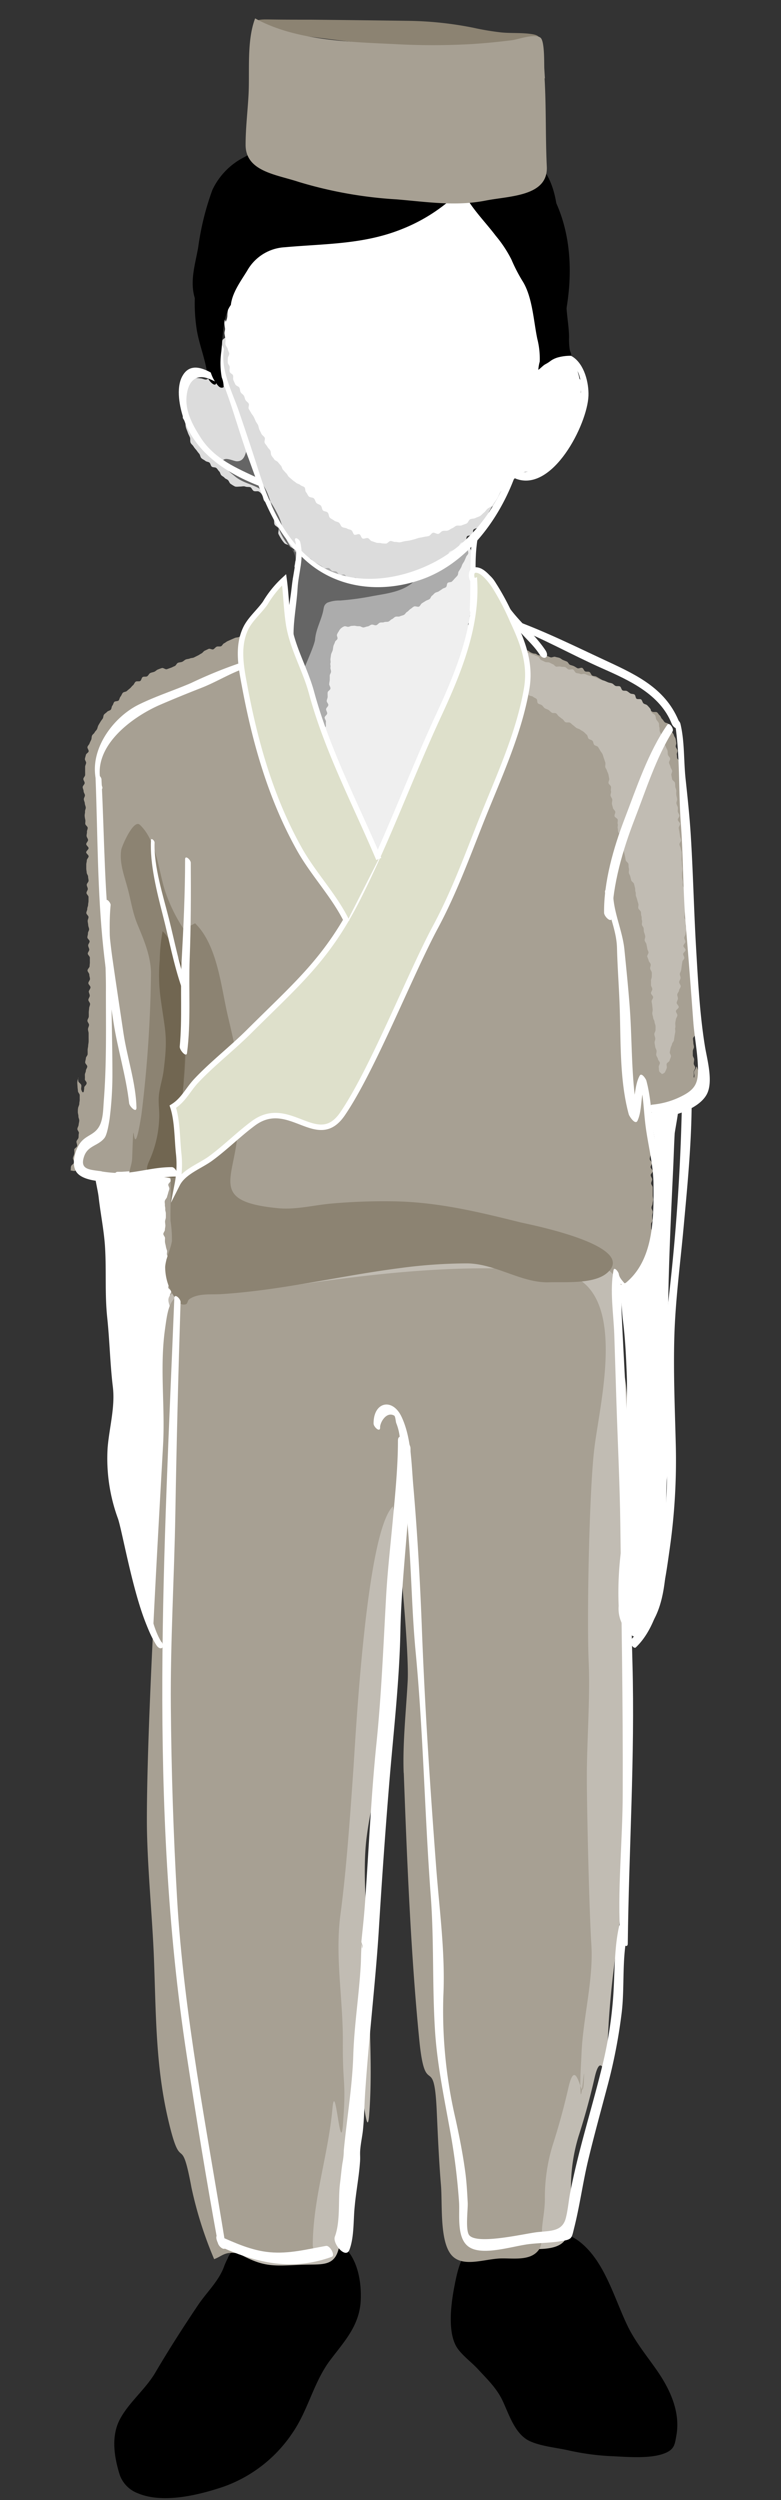 <svg id="圖層_1" data-name="圖層 1" xmlns="http://www.w3.org/2000/svg" xmlns:xlink="http://www.w3.org/1999/xlink" viewBox="0 0 150 480"><rect x="0" y="0" width="150" height="480" fill="#333333" stroke="none"/><defs><style>.cls-1,.cls-13{fill:none;}.cls-2{clip-path:url(#clip-path);}.cls-3{fill:#fff;}.cls-4{fill:#a7a093;}.cls-5{fill:#8c8372;}.cls-6{fill:#c1bcb3;}.cls-7{fill:#efefef;}.cls-8{fill:#dcdcdc;}.cls-9{fill:#acacac;}.cls-10{fill:#656565;}.cls-11{fill:#716651;}.cls-12{fill:#dee0cb;}.cls-13{stroke:#fff;stroke-miterlimit:10;stroke-width:1.05px;}</style><clipPath id="clip-path"><rect class="cls-1" width="150" height="480"/></clipPath></defs><title>shaihai-icon</title><g class="cls-2"><g class="cls-2"><path class="cls-3" d="M32.26,316.45l-.15,0c-4.66,1-8.23-21.17-9.44-24.84a33.49,33.49,0,0,1-2-13.62c.32-3.92,1.48-7.86,1-11.74-.53-4.4-.61-8.88-1.08-13.3-.48-4.58-.13-9.13-.43-13.71-.21-3.12-.87-6.32-1.22-9.44-.23-2-1.54-6.21-.48-8.17,2.78.48,6.3,1.25,9,.34,2.38-.79,4-2,6.66-.66,1.28.63,1,1,1,2.66.18,6.91.43,13.8.36,20.72-.07,7.69-.85,15.38-.55,23.09.29,7.34,3.37,14,2.69,21.43-.32,3.5-1.28,26.2-5.44,27.2"/><path class="cls-4" d="M32.43,241.61c-.07-.26-.32-.47-.37-.73s.09-.56,0-.82-.17-.51-.21-.77-.13-.52-.16-.78,0-.54,0-.8-.31-.52-.32-.78.3-.55.3-.81.09-.53.09-.79-.06-.53-.06-.79.14-.53.15-.79,0-.53,0-.79-.14-.54-.11-.81-.09-.54-.07-.8-.09-.55,0-.82.35-.47.41-.73.16-.51.22-.77.18-.51.22-.76-.22-.58-.2-.83.49-.53.48-.78a2.65,2.65,0,0,0-.26-.81,1.77,1.77,0,0,0-.43-.77c-.19-.15-.61.1-.9,0s-.44-.41-.74-.41-.53.31-.79.32-.54-.38-.81-.36-.51.39-.77.4-.53.11-.79.13-.56-.45-.83-.43-.49.48-.76.5-.55-.37-.82-.35l-.79.06-.79.05c-.27,0-.53,0-.79,0s-.52.43-.78.43-.54.11-.8.11a5.38,5.38,0,0,1-.79-.2c-.26,0-.45-.37-.7-.44s-.54,0-.79-.06-.52,0-.77-.1-.51.05-.77,0-.44-.29-.68-.29-.45.24-.69.27-.54-.4-.77-.36-.42.45-.66.48-.53-.09-.77-.09c.07-.26,0-.59.1-.85s.51-.42.57-.69-.27-.61-.22-.88.2-.5.25-.77,0-.55,0-.81.52-.46.56-.73-.17-.57-.13-.84.36-.5.39-.76,0-.55.07-.82-.31-.57-.29-.84.22-.52.24-.79.11-.54.12-.81-.17-.54-.16-.81-.11-.55-.11-.82,0-.53.05-.8.23-.54.23-.81.09-.54.08-.81,0-.54,0-.81-.33-.53-.34-.8-.07-.54-.08-.8-.05-.62-.05-.85a2.33,2.33,0,0,1,.21-.84c0-.31-.1.08,0,.61.06.25.5.46.56.74s-.07.63,0,.86c.14.45.32.68.47.39a4.87,4.87,0,0,0,.1-.82c0-.22.43-.46.46-.79s-.37-.5-.34-.82,0-.51,0-.8.18-.51.19-.79.25-.51.27-.79-.41-.54-.4-.82.12-.52.13-.79.33-.51.34-.78,0-.54,0-.81.09-.52.1-.79.08-.53.09-.79,0-.54,0-.81,0-.53,0-.8-.13-.54-.12-.81.19-.53.2-.8-.32-.55-.31-.82.25-.53.26-.79,0-.54,0-.8.06-.54.07-.8.17-.54.18-.8-.34-.56-.33-.81.26-.55.27-.79-.19-.6-.19-.8.33-.54.33-.81-.41-.54-.41-.81.32-.55.31-.82-.13-.54-.13-.81-.33-.53-.34-.8.4-.56.4-.83.06-.54.05-.81,0-.54,0-.81-.39-.52-.4-.78.29-.52.28-.78-.2-.52-.21-.78.28-.53.28-.79-.43-.51-.43-.77.12-.52.11-.78.23-.53.22-.79-.16-.52-.17-.78-.09-.52-.1-.78.17-.52.16-.78-.41-.51-.42-.77.19-.53.18-.79.16-.52.16-.78S17,173.27,17,173l0-.78c0-.26-.38-.51-.39-.77s.26-.53.25-.79-.2-.52-.2-.78.35-.52.35-.78-.09-.52-.09-.78-.26-.52-.27-.78-.08-.52-.08-.78,0-.52,0-.78.1-.52.1-.78.34-.52.35-.78-.47-.52-.47-.78.46-.53.46-.79-.44-.51-.45-.77.36-.54.35-.8-.26-.51-.28-.77.09-.53.07-.79.16-.53.14-.79-.44-.49-.46-.75.06-.53,0-.79-.11-.52-.12-.78.09-.53.07-.79.16-.53.14-.79-.17-.51-.18-.77-.17-.52-.19-.78.22-.53.21-.79-.25-.51-.25-.77-.17-.52-.18-.78.37-.53.38-.79-.25-.52-.25-.78.33-.51.34-.77,0-.52,0-.78,0-.52,0-.78.15-.48.19-.74-.28-.56-.23-.82.13-.5.19-.75.45-.4.52-.65-.29-.62-.22-.87.32-.44.4-.68.22-.47.32-.71.05-.53.15-.77.39-.39.5-.62.35-.4.46-.63.14-.51.26-.73.26-.44.39-.66.29-.42.44-.63.1-.58.26-.78.42-.34.59-.53.54-.22.71-.42.13-.57.3-.77.2-.51.36-.7.7-.11.86-.31.18-.54.36-.74.24-.51.43-.71.59-.17.78-.35.41-.35.61-.52.35-.42.56-.58.29-.52.51-.68.65,0,.88-.14.25-.62.48-.76.61,0,.85-.14.35-.5.59-.62.53-.15.78-.25.45-.35.7-.44.52-.21.78-.28.66.31.92.23.52-.19.77-.27.5-.24.75-.33.38-.53.63-.63.55-.09.8-.19.44-.33.69-.44.55-.09.79-.2.55-.08.8-.2l.72-.36c.25-.11.46-.29.71-.41s.39-.42.64-.53l.75-.35c.24-.1.66.2.89.09s.4-.39.63-.5.59,0,.83-.08.36-.46.6-.57.43-.3.66-.41l.72-.32.71-.31c.24-.11.54-.07.78-.18s.41-.35.65-.46.51-.09.75-.19.37-.47.61-.56.51-.1.76-.18.54,0,.79-.08l.72-.26c.25-.08.57,0,.81,0s.39-.42.62-.52.54-.08.77-.2a6.59,6.59,0,0,0,.73-.3c.22-.13.44-.29.65-.44s.28-.49.47-.66.46-.58.63-.79c0,.27,0,.77,0,1s.21.51.25.78-.41.62-.36.89.4.47.47.74.31.47.39.73-.19.63-.1.89.25.49.34.74.3.47.4.73,0,.58.13.83l.33.75c.11.25.54.36.65.61s.11.55.23.8,0,.61.09.86.57.33.68.58,0,.55.14.81.16.5.26.76-.06.58,0,.83.64.33.74.59-.22.64-.12.89.55.37.65.62-.07.6,0,.85.06.55.15.8.34.45.43.7.09.55.18.79.38.44.48.67.35.44.46.67.21.52.32.77.16.54.27.78,0,.6.13.84.34.46.45.71.31.47.41.72,0,.58.15.83.31.45.42.71.25.47.37.73.13.54.25.79.1.56.22.81.51.37.63.61.31.46.43.7.08.57.19.81.29.48.4.72,0,.6.12.84.41.42.52.67.08.55.19.8.23.49.33.74.1.53.21.79.43.4.53.66.3.46.4.72.19.5.28.76-.2.65-.1.91.33.45.43.72.34.42.42.67,0,.54.1.79.14.5.22.74.1.51.18.76.07.53.16.77.27.46.36.71.36.42.46.66.28.44.38.68.19.48.31.71,0,.58.16.8.18.52.32.73.52.52.69.72c.08-.24-.13-.8,0-1s.52-.35.62-.59,0-.58.09-.81.4-.38.52-.61,0-.58.13-.8.4-.38.52-.61.29-.42.41-.65.38-.39.49-.62.3-.44.4-.67-.1-.61,0-.85.31-.44.39-.68.26-.47.34-.72-.07-.59,0-.84.13-.51.22-.76.36-.44.44-.69.36-.44.45-.69-.24-.64-.16-.89.44-.41.53-.67.32-.44.41-.7,0-.55.08-.8.28-.47.36-.72.2-.49.28-.75-.21-.63-.12-.88.48-.39.56-.64.11-.53.2-.78,0-.54.13-.79.44-.41.52-.66,0-.58,0-.83.28-.46.37-.71,0-.57.07-.82.48-.39.56-.64l.27-.75c.08-.25,0-.56.06-.81s.13-.51.21-.77.23-.48.31-.73.06-.53.13-.78.13-.52.21-.77.33-.45.41-.7-.19-.61-.11-.86.55-.39.63-.64-.15-.6-.07-.85.4-.43.48-.68,0-.55.08-.8.42-.42.5-.67,0-.57,0-.83.25-.47.33-.72-.14-.61-.06-.86.22-.48.31-.73.48-.39.57-.63,0-.55.14-.8.25-.49.36-.75.15-.54.26-.78.33-.46.45-.71.16-.54.28-.78.28-.48.41-.72.51-.35.64-.59.11-.57.24-.81.2-.52.33-.76.45-.38.58-.63.14-.55.26-.79a7.73,7.73,0,0,0,.16-.81,7.77,7.77,0,0,0,.35-.71,7.08,7.08,0,0,0,.28-.77c0-.26.09-.53.12-.79s-.33-.55-.32-.82.43-.52.43-.79,0-.53,0-.79.1-.54.09-.81-.51-.51-.52-.78.07-.5,0-.75.16-.52.16-.77a2.88,2.88,0,0,1,.14-.71,1.67,1.67,0,0,1,.15-.65c.22.15.49.12.7.27s.33.44.52.61.53.23.71.41.17.56.34.76.41.34.56.55.26.46.4.68.29.44.42.67.45.35.58.58-.06.62.06.85.34.42.46.65.1.53.22.76.18.49.29.73l.32.72c.11.24.19.49.3.73s.33.43.45.66.18.5.3.73.19.5.31.73.66.23.79.45,0,.61.17.82.56.24.72.45-.08.73.09.93.61.09.79.3.11.54.28.73.54.17.71.33a1.67,1.67,0,0,0,.56.33,1.38,1.38,0,0,0,.62.14c.24,0,.49.33.73.32a4.81,4.81,0,0,1,.71.11,6.78,6.78,0,0,1,.79,0c.27.06.49.2.75.28s.63-.19.89-.1.53.11.79.2.46.31.7.41.5.2.74.3.36.52.6.62.51.15.75.26.45.28.69.4.68-.18.92-.06.32.54.55.66.61,0,.84.13.3.55.53.68.57.08.8.21l.69.4c.23.14.47.26.69.4s.41.35.63.5.6,0,.83.19.33.47.56.61.33.46.55.6.58.11.79.26.4.35.62.5.41.32.63.46.5.17.74.31.53.1.76.23.31.51.55.63.48.21.71.34.39.37.62.5.42.31.65.44.48.21.7.35.66,0,.88.11.34.44.55.6.26.51.45.68.31.42.49.61.6.16.76.37.17.52.3.74a5,5,0,0,1,.34.7c.1.24.32.44.38.7s.27.46.33.7.08.5.13.75-.15.55-.09.79.28.46.33.7-.19.56-.13.81,0,.5.11.75.57.39.62.63-.13.55-.07.8-.06.53,0,.78.34.46.4.72.11.51.16.77,0,.54,0,.8.35.49.38.75,0,.54,0,.8-.14.55-.12.81.37.5.4.76-.26.56-.24.82,0,.53.06.8.4.49.43.75-.32.57-.29.83,0,.53.07.79.42.49.45.75-.18.57-.16.83.24.52.26.79-.19.55-.18.82.16.52.17.79-.07.54-.05.81.22.53.23.8-.28.54-.27.81.07.53.07.8.18.53.18.8.15.53.15.8-.14.53-.14.8,0,.53,0,.8-.24.53-.23.8.28.53.28.8-.31.53-.31.8,0,.54,0,.8.23.54.24.8.08.54.08.81.18.53.19.8-.09.54-.08.81-.09.53-.08.79.26.51.28.77-.17.54-.15.8,0,.52,0,.79.1.52.12.78.22.51.24.77-.24.54-.23.8.13.52.14.78,0,.53,0,.79.15.52.16.78-.32.54-.3.81,0,.52,0,.78,0,.52,0,.79.45.5.46.76-.31.51-.29.81.11.5.12.78.31.51.31.79-.12.52-.12.8-.1.52-.1.79.12.53.12.8-.07.53-.07.8,0,.52,0,.79.14.53.14.79-.14.53-.14.8.2.53.2.8,0,.53,0,.79-.28.53-.29.8-.12.53-.12.79.14.54.14.81,0,.53,0,.8.22.54.22.8-.45.54-.45.8.07.54.07.81.12.54.12.8-.22.54-.22.8,0,.54,0,.8.26.54.26.8-.08.54-.08.8.3.54.29.8-.3.54-.3.8.06.54,0,.79.23.55.23.8-.38.56-.38.79.38.6.38.79c0,.59,0,.49,0,0,0-.2-.49-.5-.48-.81s.22-.51.23-.78.14-.53.16-.79-.11-.57-.08-.81.33-.55.38-.74c.1-.35.12-.42.28.1a7.18,7.18,0,0,1,.25.75,4.43,4.43,0,0,0,0,.91c.07.28,0,.6.1.89s.23.62.17.81a2.63,2.63,0,0,1-.35.66,4.57,4.57,0,0,1-.43.65c-.19.17-.51.18-.72.34s-.25.56-.47.7-.61,0-.83.11-.29.58-.51.69-.6,0-.82.11-.38.44-.58.54a5.72,5.72,0,0,1-.76.3c-.24.09-.48.22-.74.3s-.59-.1-.84,0-.54.1-.78.2-.38.44-.6.58a3.15,3.15,0,0,0-.52.57,2.53,2.53,0,0,0-.32.66c-.09.21-.63.38-.64.71s.42.56.44.85-.11.59-.08.86-.16.62-.16.84.43.58.42.87-.36.58-.37.87.2.58.2.87-.09.58-.08.87-.16.58-.14.87.4.5.42.76-.27.53-.26.79.41.5.42.76-.42.54-.4.8.26.51.28.77-.2.53-.19.79.29.5.3.76,0,.53,0,.79,0,.52,0,.78.09.52.09.78-.11.52-.12.78-.21.51-.21.78.25.52.25.79-.13.52-.12.79,0,.52.06.78-.26.53-.26.79,0,.52,0,.79.25.52.25.78-.06.53-.06.79-.15.52-.16.78.42.56.41.82-.31.51-.33.77-.18.51-.21.77,0,.52-.09.78.22.59.16.84-.5.42-.57.67.2.63.11.88-.39.42-.5.66-.41.37-.54.59-.08.58-.24.79-.46.3-.64.5-.15.61-.35.79-.48.27-.7.42-.63-.11-.86,0-.39.44-.64.48a5,5,0,0,1-.77,0,6.32,6.32,0,0,1-.75-.06c-.26,0-.54.11-.79.06s-.52,0-.77,0-.46-.31-.7-.36-.52.12-.76.12-.56-.35-.81-.3a6.85,6.85,0,0,0-.71.37c-.23.09-.37.41-.61.53s-.45.23-.7.34-.57-.09-.83,0-.51.07-.77.13-.51,0-.77.06-.48.25-.74.28-.51,0-.77,0-.52.26-.78.26-.52-.25-.78-.27-.54.15-.79.12-.49-.27-.74-.32-.59.14-.83.06a7.2,7.2,0,0,1-.7-.42c-.23-.11-.38-.39-.61-.52s-.53-.13-.75-.27-.49-.21-.71-.36-.29-.51-.51-.65-.67.08-.89,0-.37-.39-.61-.51-.48-.11-.71-.2-.38-.41-.62-.48-.43-.35-.67-.41-.58.3-.83.26-.48-.13-.72-.17-.47-.33-.72-.36l-.75,0c-.25,0-.52.28-.77.26s-.52-.31-.78-.32-.54,0-.81,0-.53-.05-.8-.06-.54.15-.8.15-.54-.05-.8-.05-.54-.23-.81-.22-.53.25-.8.26-.54-.19-.81-.18-.53.09-.8.1-.52.21-.79.23-.54-.17-.81-.15-.53.1-.79.12-.55-.18-.82-.16-.52.21-.79.23-.51.25-.78.27-.55-.16-.81-.14-.51.32-.78.34-.53.09-.8.11-.57-.45-.84-.43l-.79.08c-.27,0-.51.41-.77.43l-.8,0c-.26,0-.55-.28-.81-.26s-.52.26-.79.28-.55-.28-.81-.27-.52.24-.78.26-.54-.14-.81-.12-.52.13-.79.15-.54-.07-.8-.05-.52.11-.79.13-.51.21-.78.23-.54-.06-.8,0-.52.13-.79.15-.5.3-.77.32-.52.09-.78.11l-.79.08c-.27,0-.57-.31-.83-.29s-.5.34-.76.37-.56-.23-.83-.2-.53,0-.79.06-.48.41-.75.44-.53,0-.79.07-.54-.05-.8,0-.57-.21-.84-.17-.52.13-.78.17-.52.11-.79.15-.53,0-.79.07-.49.31-.75.36-.48.33-.74.37-.54,0-.8.09-.59-.24-.85-.19-.46.44-.72.48-.58-.2-.84-.16-.48.38-.75.43-.58-.26-.84-.22-.47.48-.73.52-.55,0-.81,0-.54,0-.81.06-.51.17-.78.2-.57-.35-.83-.32-.5.42-.77.44-.54-.15-.81-.14-.53-.08-.8-.07-.53.21-.8.21-.53-.23-.79-.23-.52.19-.75.19-.5.27-.73.28-.55-.49-.79-.46-.48.21-.72.26a6.77,6.77,0,0,0-.76.08c-.22.07-.43.26-.68.36l-.68.32c-.25.12-.38.48-.61.56s-.62-.16-.85-.1a4.43,4.43,0,0,1-.73.14,2.5,2.5,0,0,1-.75.06,2.07,2.07,0,0,1-.71-.25c-.2-.15-.19-.46-.34-.69s-.71-.18-.81-.43a6.27,6.27,0,0,1-.17-.8c-.06-.24.29-.58.24-.85s-.53-.44-.56-.7.24-.55.22-.81-.16-.51-.19-.77,0-.52,0-.78-.3-.5-.32-.76,0-.52-.06-.77.07-.54,0-.79.05-.55,0-.79"/><path class="cls-5" d="M102.55,12.46a4.12,4.12,0,0,0,1.33-3.84c-.13-1.45-.31-1.85-1.72-2.07-2-.31-4-.13-5.94-.33a51.94,51.94,0,0,1-5.35-.9A67.8,67.8,0,0,0,78.4,4q-9.33-.13-18.68-.22c-2.79,0-5.58,0-8.37-.05-1.54,0-2.91,0-2.71,1.94"/><path d="M43.77,433.5a3.55,3.55,0,0,1,4.39-2c1.87.44,3.48,1.64,5.35,2.06s2.38-.15,3.87-.9c2.52-1.27,7-3.33,9.21-.76s2.81,6.33,2.7,9.59c-.17,4.88-3,7.87-5.77,11.52-3.29,4.29-4.3,9.73-7.39,14.17a26.62,26.62,0,0,1-13.24,10.28c-4.65,1.57-11.54,3.28-16.36,1.27A5.89,5.89,0,0,1,23,475.18c-1.06-3.37-1.7-7.36,0-10.62s4.91-5.77,6.82-9c2.6-4.43,5.38-8.76,8.23-13,1.65-2.46,4-4.61,5-7.43a13.65,13.65,0,0,1,.72-1.59"/><path d="M91.67,430.6c1.67-.71,3.88-.6,5.6-.89,4.89-.83,9.84-2.67,14.17.79,4.74,3.79,6.53,10.78,9.09,16.07,1.51,3.13,3.74,5.8,5.71,8.65,2.47,3.59,4.44,7.87,3.68,12.3-.3,1.7-.36,2.64-1.95,3.38-2.84,1.31-7.76.79-10.83.67a47.51,47.51,0,0,1-8.13-1.14c-2.27-.49-5.13-.76-7.25-1.73-2.83-1.31-3.94-5-5.2-7.7-1.19-2.52-2.94-4.13-4.78-6.14-1.25-1.36-3.29-2.82-4.17-4.39-1.61-2.9-1-7.9-.43-11,.53-2.75,1.22-6.79,3.74-8.5a4.46,4.46,0,0,1,.75-.4"/><path class="cls-6" d="M111.65,242.31c7.07.72,7.35,3.39,7.36,9.65,0,2.73,0,5.41.14,8.14a23.47,23.47,0,0,0,.81,4.17c.63,2.94.38,6,.69,9a34,34,0,0,1,.37,7.05c-.22,2.08-.19,4.11-.24,6.2-.07,3.15-.56,6.26-.55,9.4,0,4.17.31,36.83.79,40.93.52,4.46.4-1.48.09,3-.48,7.12-1.62,27.25-2.7,34.3a167.75,167.75,0,0,0-1.71,18.24c-.1,2.45-.32,4.95-.19,7.41s.75-5.55.67-3c-.23,7.76-1.29-5.35-3,2.21q-1.29,5.65-3.07,11.18a33.76,33.76,0,0,0-1.45,10.17c0,1.77-.32,3.47-.51,5.23-.13,1.16.11,3.38-.59,4.44-1.61,2.4-6.42,1.65-8.77,1.8-2.75.17-6.18,1-8.88.09-2.88-.93-2.35-5.5-2.08-7.81.49-4.16-.93-8.16-.92-12.38,0-2.2-.41-4.26-.42-6.44,0-2.88-.16-5.76-.28-8.64-.17-4.06-.62,12.87-1.13,8.9-.57-4.33-.14-8.67-1-13-.79-4-1.33,2.47-2-1.54-.62-3.53,1.77-27.29,1.4-30.82s-1,12.82-1.24,9.17c-.31-6.24-1.31-24.9-2.19-31.23-.51-3.7,1.16,3.71.53,0-.17-1-2.29-43.34-3.34-43.9-2.44-1.3-5.27,42.8-5.36,44-.57,8.34-1.31,5.94-2.43,14.27-1.1,8.16.49,18.89.45,27.15-.06,8.8.69,17.67,0,26.46-.49,5.87-1.47-9.11-2-3.22-.59,6.53-3,12.65-3.61,19.19-.29,3.07.59,7.28-.4,10.22s-3.46,2.39-7,2.54c-5.55.23-7.27.53-12.33-2.33-6.93-3.93-6.26-19.35-6.83-25.82-1.18-13.51-4.59,4.56-5-9C33.22,380.18,32,349.52,32,332c0-11.8,0-41.22.34-53,.23-8.56,1.87-17.12,1-25.63-.23-2.31-2-3.92-.19-5.06,3-1.86,10.2-.67,13.73-1.2,4.29-.64,8.57-1.31,12.86-1.94,17.14-2.53,34.54-4.61,51.86-2.85"/><path class="cls-7" d="M90.56,117.57c0,.25-.31.49-.33.74s.11.54.08.79-.36.48-.4.74.27.55.24.81,0,.52-.07.77,0,.53,0,.78-.21.5-.24.75.08.54,0,.8-.51.45-.54.71.18.54.14.8-.32.48-.36.74,0,.53,0,.78-.18.5-.22.76.25.56.21.81,0,.53,0,.78-.43.47-.46.72.22.56.18.81-.09.51-.12.77-.38.47-.41.73,0,.54,0,.8,0,.54-.06.8.19.57.14.83-.14.52-.2.78-.27.49-.32.75-.11.52-.18.77-.39.45-.46.71.06.56,0,.81-.08.53-.15.78.06.58,0,.83-.59.37-.67.63.25.63.16.89-.33.44-.42.69-.12.52-.21.77-.52.37-.61.62,0,.57-.09.81,0,.55-.14.8-.07.54-.17.78-.41.41-.51.65-.23.48-.33.73-.29.45-.4.69-.12.52-.22.76,0,.57-.11.81-.17.5-.27.75-.2.49-.31.73-.4.41-.5.65-.42.4-.52.64,0,.58-.1.83,0,.58-.09.83-.35.39-.45.67-.31.44-.4.72,0,.56,0,.82-.27.47-.35.73-.13.52-.21.78-.2.49-.29.75-.26.47-.35.73-.19.49-.28.75.25.65.15.9-.45.41-.55.66-.35.43-.45.68,0,.56-.16.8-.16.52-.28.76-.17.52-.3.76-.3.45-.44.67-.53.3-.68.51a6.07,6.07,0,0,1-.47.63c-.17.21-.12.62-.31.8s-.59.11-.81.26-.23.7-.47.8-.61-.15-.88-.11a3.35,3.35,0,0,1-.76-.05A2.07,2.07,0,0,1,72,168a4.55,4.55,0,0,1-.65-.43c-.21-.15-.51-.2-.72-.38s-.33-.42-.52-.62-.4-.35-.58-.55-.49-.29-.66-.5-.2-.53-.36-.74-.56-.26-.72-.47-.24-.51-.39-.72-.25-.5-.39-.71-.17-.56-.28-.76-.33-.4-.45-.63-.2-.47-.3-.71-.4-.38-.5-.62.06-.57,0-.81-.06-.52-.15-.76-.4-.41-.48-.65.09-.56,0-.81-.27-.45-.34-.69-.2-.48-.26-.73-.24-.47-.31-.72,0-.53,0-.78-.27-.46-.33-.71-.23-.47-.29-.72,0-.52-.09-.77.1-.55,0-.79-.5-.42-.57-.68-.1-.52-.18-.78.12-.6,0-.85-.29-.47-.37-.73-.28-.47-.36-.73,0-.57-.06-.82-.41-.43-.49-.69.26-.65.18-.9-.5-.4-.59-.66-.11-.53-.19-.78-.13-.52-.21-.78-.21-.49-.29-.75-.19-.5-.27-.76-.12-.52-.19-.78-.21-.5-.27-.76,0-.56-.06-.82.06-.56,0-.82-.56-.43-.61-.69-.07-.54-.11-.8-.11-.53-.15-.79,0-.54,0-.8.24-.57.2-.84-.43-.46-.49-.72.35-.62.28-.87-.59-.37-.68-.63.2-.65.09-.89a7.51,7.51,0,0,0-.5-.65c-.13-.22-.47-.32-.6-.54s0-.59-.15-.81-.46-.34-.58-.57-.34-.41-.46-.64.12-.63,0-.86-.45-.39-.53-.63.15-.58.1-.83-.32-.46-.34-.72.18-.51.19-.77-.38-.56-.34-.81a4.78,4.78,0,0,1,.3-.74c.07-.24.5-.35.6-.59s0-.54.13-.77.06-.55.19-.77.21-.47.33-.69.24-.45.36-.67.39-.37.5-.6.26-.44.35-.68.38-.43.44-.68a6.34,6.34,0,0,0,.13-.78c0-.27-.22-.56-.2-.82s0-.54,0-.81.24-.52.25-.79-.13-.54-.13-.8-.12-.54-.11-.81.4-.52.4-.79-.21-.54-.2-.81,0-.53,0-.8.15-.52.19-.79,0-.54,0-.81.12-.52.18-.78,0-.54.09-.74a1.75,1.75,0,0,1,.32-.73c.13-.14.55.1.84,0s.39-.27.67-.29a5.87,5.87,0,0,1,.76.14c.25,0,.52-.11.79-.07s.46.28.72.34.59-.22.85-.15l.76.22c.26.08.44.4.68.48s.62-.19.85-.12.49.32.71.38.55-.08.8,0,.48.18.73.24.43.45.68.5.54-.05.79,0,.54-.17.79-.13.48.22.74.25.5,0,.76,0,.5.22.76.22.51-.05.77-.06.5,0,.76-.07.51,0,.77-.06.55.14.8.08.44-.38.69-.45.57,0,.82-.07.51-.18.75-.29.52-.18.76-.29.43-.33.66-.46.45-.29.67-.42.31-.52.54-.65.46-.26.69-.39.46-.27.7-.39.63.1.9,0,.35-.58.63-.68.57,0,.84-.09.54-.11.81-.17.57.06.84,0,.53-.18.8-.2.56-.3.83-.29a5.49,5.49,0,0,1,.82.22,3.85,3.85,0,0,1,.79.26c.26.12.65.09.86.27s0,.71.14,1a2.61,2.61,0,0,1,.34.69,6,6,0,0,1,.28.78c0,.27.26.54.27.83s-.1.56-.1.84-.31.56-.32.83.12.58.11.85a8.07,8.07,0,0,0,.17.83c0,.27-.17.53-.18.79s-.14.53-.14.79.28.54.27.8-.3.52-.31.78.19.54.18.8.08.54.06.8-.31.51-.33.77-.08.52-.11.78.3.56.28.83"/><path class="cls-4" d="M77.53,340.38c-.22-5.6.48-12.09.77-17.62.3-5.78-1.74-27.9-2.84-33.54-5.15,5-7.14,44-7.62,50.93-.58,8.33-1.32,19-2.44,27.33-1.1,8.17.5,16.32.45,24.58-.06,8.81.69,7.17,0,16-.49,5.87-1.47-9.11-2-3.22-.8,8.86-3.75,17.37-3.78,26.3a8.93,8.93,0,0,1,.12,2.08c-.45.68-3.24.48-4,.54-1.76.13-4.1.59-5.81.18-2-.47-3.53-1.32-5.67-1.39-1.69-.07-2.22.7-3.58,1.21A75.56,75.56,0,0,1,36.77,420c-2.08-11.25-1.87-1.86-4.48-13.08-2.42-10.38-2.32-20.3-2.72-30.82-.3-8.08-1.37-18.59-1.36-26.7,0-18.31,2.11-53.79,3.11-72,.41-7.4-.67-14.79.37-22.2.58-4.19.92-7.24,5.41-6.9,6,.46,11.54-.38,17.69-1.28,17.13-2.53,34.53-4.61,51.85-2.85,14.71,1.49,8.62,24.54,7.51,33.94-1,8.22-1.45,32.64-1.09,40.86.31,7.07-.34,15-.35,22.1,0,6.52.46,25.92.87,32.35.42,6.69-1.6,14-1.89,20.81-.1,2.45-.32,4.95-.19,7.41s.75-5.55.67-3c-.23,7.76-1.29-5.35-3,2.21q-1.29,5.65-3.07,11.18a34.1,34.1,0,0,0-1.45,10.18c0,1.76-.32,3.46-.51,5.22-.13,1.16.11,3.38-.59,4.44-1.66,2.48-5.46,1.57-7.92,1.78-3.38.28-7.44,1.85-9.32-1.23S85,422.73,84.67,419.3c-.38-4.67-.58-9.35-.79-14-.52-11.51-2.18-2-3.33-13.44-1.63-16.24-2.4-35.15-3-51.45"/><path class="cls-3" d="M128.61,280.42c.07,1.36-.48,2.55-.56,3.89-.1,1.8-.1,3.6-.08,5.39,0,3.51.18,7,0,10.54-.26,4.29-.86,9.6-3.93,12.88-1.09,1.16-1.75,1.67-3,.66a6.52,6.52,0,0,1-2.22-5.43,64,64,0,0,1,.46-10.64c1.08-6.44.88-13.3.81-19.81-.05-4.55.47-9.11.3-13.69-.14-3.64-.3-7.18-.76-10.81-.14-1.07-.17-2.15-.27-3.23a16.24,16.24,0,0,1-.42-2.79c.15-1.22,1.43-.82,2.44-1.53,2-1.39,3.13-4.21,3.73-6.46s.38-4.33.49-6.61c.15-3.48.43-6.95.44-10.46,0-3-.79-5.7-1-8.61,1-.5,2.44-.35,3.59-.64a5.35,5.35,0,0,1,1.63-.31c.21,0-.66,4.49-.68,4.89-.13,2.29-.19,4.6-.3,6.9-.5,10.61-1,21.12-1,31.74,0,8.09,0,16.06.44,24.13"/><path class="cls-8" d="M68.3,111.21a5.63,5.63,0,0,1-.92,0c-.3-.08-.7.09-1,0s-.51-.39-.8-.5-.58-.18-.87-.27-.54-.37-.84-.42-.67-.06-1-.12a6.65,6.65,0,0,1-.93-.22,4.84,4.84,0,0,1-.84-.44c-.25-.15-.33-.53-.61-.76s-.72-.19-1-.39-.41-.57-.68-.77l-.8-.61c-.26-.21-.48-.46-.73-.68s-.59-.38-.86-.59-.54-.42-.8-.65-.73-.24-1-.5a6,6,0,0,1-.63-.85,9.67,9.67,0,0,1-.5-.89c-.14-.3.12-.77,0-1.09s-.65-.46-.77-.78,0-.69-.17-1-.23-.64-.38-.93-.12-.69-.26-1-.38-.57-.51-.88-.56-.49-.71-.79-.17-.67-.33-1a1.67,1.67,0,0,0-.62-.69c-.24-.15-.59,0-.94-.1s-.46-.7-.77-.76-.62,0-.93-.11-.64,0-.94,0-.68.07-1,0a5.73,5.73,0,0,1-.82-.49c-.28-.14-.34-.57-.58-.77s-.48-.23-.64-.43-.47-.31-.64-.51-.19-.54-.39-.72-.33-.48-.55-.65-.64-.08-.86-.25-.24-.59-.45-.77-.58-.16-.79-.34-.55-.32-.76-.52-.23-.64-.43-.86a7.25,7.25,0,0,1-.54-.7,4.71,4.71,0,0,1-.55-.7c-.14-.26-.46-.44-.57-.75s0-.71-.12-1-.31-.61-.41-.93-.27-.63-.36-1-.06-.68-.13-1-.42-.53-.47-.84.26-.66.22-1,0-.6,0-.91-.09-.59-.09-.9.16-.58.19-.88a8.28,8.28,0,0,1,.12-.87c.07-.3,0-.63.09-.91a5.06,5.06,0,0,1,.3-.88c.16-.25.24-.64.46-.85s.79-.26,1.08-.34a2.55,2.55,0,0,1,1,0c.34,0,.67.19,1,.23s.63-.3,1-.38.79.22,1,0a2.89,2.89,0,0,0,.53-.82,4.36,4.36,0,0,0,.44-.83c.08-.28-.32-.67-.27-1s.45-.54.48-.84-.3-.63-.28-.92.48-.56.51-.85-.33-.66-.28-.94,0-.61.09-.92.65-.48.72-.78-.32-.71-.24-1,.61-.45.71-.74.2-.56.32-.84a7.4,7.4,0,0,1,.39-.8,7.29,7.29,0,0,1,.49-.74c.18-.24,0-.77.25-1a9,9,0,0,1,.62-.7,4.92,4.92,0,0,1,.86-.38c.29-.14.67.06.94,0a2.65,2.65,0,0,1,.85-.16,2.75,2.75,0,0,1,.89.21,4.49,4.49,0,0,1,.86.41c.2.19.22.62.41.86s.56.34.72.6-.13.78,0,1.06.66.34.79.63.13.61.25.89.35.52.46.82-.21.71-.11,1,.63.43.72.73.09.61.17.91.29.56.37.85-.32.72-.24,1,.43.53.5.83-.18.67-.12,1,.17.59.23.88.53.53.59.82-.07.65,0,.94.05.63.1.92.34.57.4.85.27.6.32.87.12.67.17.87-.07.68,0,1,.09.63.18.93.16.61.26.91.53.49.63.78.26.58.36.87.24.58.36.87,0,.67.13,1,0,.69.13,1,.65.39.79.67.06.67.21.95.35.52.51.8.39.49.55.76,0,.76.16,1,.72.28.9.54.39.48.58.73.25.6.45.84.21.65.42.89.78.14,1,.37.36.51.59.73.25.68.49.88.54.36.79.55.46.45.72.63.5.41.77.58.57.31.84.46.56.32.85.46.64.13.93.26.52.42.82.53.72-.13,1,0,.53.42.84.5.62.14.93.21.62.16.94.21.62.25.94.27.65-.37,1-.36.64.26,1,.24.59-.27.89-.3.66.29,1,.25.55-.52.85-.57.67.25,1,.19.57-.26.86-.34.49-.49.77-.58.73.24,1,.14.61-.15.88-.28.56-.28.83-.42.32-.67.59-.82.69,0,1-.19.39-.51.64-.69.69-.08.94-.27.26-.73.52-.88a7.35,7.35,0,0,1,.91-.28c.28-.12.65,0,.95,0a8,8,0,0,1,.85-.36c.3,0,.59-.16.9-.18s.61.18.92.19.63-.42,1-.4.65.32.91.41.45.44.63.65a1.18,1.18,0,0,1,.31.77,2.8,2.8,0,0,1-.1.88c-.07.29.21.72.08,1s-.53.43-.69.72-.12.65-.29.92-.68.3-.86.56-.29.56-.47.81-.16.68-.34.92-.33.56-.52.79l-.6.73c-.25.3-.54.47-.68.64s-.68.2-.88.42,0,.8-.23,1-.78.07-1,.28-.09.76-.31,1-.72.1-.94.31-.28.59-.51.78-.54.29-.78.48-.59.2-.83.38-.22.72-.46.89-.56.25-.82.41-.46.4-.71.55-.59.19-.85.34-.63.09-.9.23-.46.41-.73.54-.48.4-.75.52-.65,0-.93.09-.47.45-.75.55-.52.37-.81.45-.76-.19-1.07-.09-.54.49-.85.59-.73-.12-1,0-.61.19-.94.26-.61.22-.94.26-.61,0-.92,0-.61.43-.92.43-.62,0-.93,0-.59-.42-.9-.44-.67.44-1,.41-.56-.55-.86-.59"/><path class="cls-9" d="M90.26,104.74c-.05.26-.33.46-.39.71s.13.57.06.82-.33.43-.42.68-.2.47-.3.71-.27.43-.39.66-.17.49-.3.71-.26.45-.41.66-.08.59-.24.8-.35.39-.53.58a7.41,7.41,0,0,1-.54.58c-.18.18-.62.09-.82.27s-.12.64-.32.81-.51.19-.72.36-.43.28-.65.44-.51.16-.73.31-.36.38-.58.53-.27.52-.5.67-.51.2-.74.35l-.69.43c-.23.15-.33.5-.56.64s-.73-.15-1,0-.43.33-.66.47-.39.41-.63.54-.37.45-.61.58-.54.16-.78.28-.61,0-.86.09-.43.36-.68.46-.43.38-.68.47-.57,0-.83.11-.55,0-.81.1-.45.43-.71.49-.59-.17-.86-.12-.49.31-.76.34-.53.18-.8.2-.56-.25-.83-.24-.45,0-.7-.06-.48,0-.72,0-.48.18-.71.18-.51-.16-.72-.1a2,2,0,0,0-.65.39,1.69,1.69,0,0,0-.42.57,2.66,2.66,0,0,0-.35.64c-.07.23.15.52.1.77s-.42.4-.48.64-.23.51-.3.77-.07.55-.14.81-.24.52-.3.78-.08.56-.13.83.08.57,0,.84.06.56,0,.83.12.55.11.83-.26.54-.25.81,0,.55,0,.83c0,.08-.07.35-.11.78,0,.23.27.53.24.83s-.5.47-.53.75,0,.53,0,.81-.15.51-.18.79.35.57.31.84-.4.49-.43.76.24.57.21.84-.46.49-.49.75.29.59.25.85,0,.55,0,.81-.55.48-.59.73.35.62.31.86-.48.51-.52.73a7,7,0,0,1-.14.74c-.1.27.07.13-.22-.17a4.47,4.47,0,0,1-.44-.6c-.13-.19-.62-.19-.76-.43s-.36-.39-.49-.63-.13-.51-.26-.75,0-.58-.12-.82-.36-.39-.48-.63-.33-.42-.44-.65-.38-.39-.49-.63,0-.58-.12-.81-.42-.38-.54-.62.21-.67.1-.9-.58-.32-.68-.56-.12-.53-.22-.76-.33-.43-.43-.67.14-.64,0-.87-.59-.32-.69-.55-.14-.53-.24-.75-.32-.47-.4-.67c-.16-.37.15-.78.11-.88s-.4-.4-.44-.66.23-.52.22-.78,0-.48,0-.75-.33-.53-.3-.79.25-.48.29-.74.16-.49.21-.74-.09-.54,0-.8,0-.53.05-.78.14-.5.2-.75.35-.45.41-.7.2-.49.26-.74.14-.5.19-.75-.21-.57-.17-.81,0-.52,0-.76a6.44,6.44,0,0,0,0-.75c0-.27.22-.52.19-.76s.19-.52.18-.77-.4-.5-.4-.75.23-.5.24-.76,0-.51,0-.76,0-.52,0-.77.43-.45.47-.7-.32-.56-.28-.81.05-.51.09-.76.22-.47.25-.72.31-.47.35-.73-.35-.57-.33-.82a6.85,6.85,0,0,0,.14-.74c0-.27.27-.55.21-.8a6.35,6.35,0,0,0-.28-.74,3.19,3.19,0,0,1-.08-.75,1.07,1.07,0,0,1,0-.58,6.15,6.15,0,0,0,.37.52l.6.55c.2.17.51.22.73.37s.34.45.56.59.63,0,.86.14.35.46.58.58l.71.37c.25.12.47.28.71.4s.42.37.65.47.64-.1.88,0,.39.44.63.55.58,0,.82.14.37.51.61.62.65-.17.9-.07.38.5.64.59.51.05.74.12.55-.17.79-.11.38.53.62.58.47.19.71.24.48.08.72.14.57-.28.81-.22.4.4.64.47.52-.08.76,0,.46.35.7.36.49-.41.73-.42.49.11.73.08.51.18.75.14.46-.21.71-.25.52-.16.78-.21.57.08.84,0,.43-.51.69-.57.57.06.83,0,.58,0,.83-.07.51-.2.76-.29.51-.19.76-.3.35-.54.6-.65.6,0,.85-.1.39-.41.63-.53.65.06.89-.08.43-.34.66-.49c.07,0,.1-.45.38-.77.15-.17.27-.43.46-.66l.51-.61c.17-.19.42-.34.6-.54s.61-.18.79-.37,0-.72.2-.91.71-.08.89-.25.13-.71.31-.86.68-.06.86-.12.42-.14.37.32"/><path class="cls-10" d="M56.82,111.22c0-1.33.09-2.79-.08-4.11s-1.26-2.45-1.79-3.68c-.62-1.46-.79-3.1-1.52-4.5a24.56,24.56,0,0,0-2.7-4.31,4.09,4.09,0,0,0-1.46-1.1c-1.47-.71-2.93-1-4.23-2.13-.56-.46-2.89-2.19-2.23-3,.53-.69,2.06.17,2.69.18,1.11,0,1.49-.86,1.76-1.81a28.85,28.85,0,0,0,1.89,4.08c.68,1.3,1.65,2.47,2.22,3.84,1.16,2.8,1.46,6,3.05,8.64,1.87,3.17,5.09,4.4,8.19,5.93,1.7.84,2.84,1.82,4.81,2.07,2.75.35,6.45.71,9.1-.29.79-.29,1.92-1.35,2.79-.49s-.37,1.61-1,2c-2.14,1.29-4.83,1.53-7.22,2a53.41,53.41,0,0,1-5.76.76,6.17,6.17,0,0,0-2.49.43c-.73.5-.6.92-.82,1.79-.43,1.76-1.34,3.37-1.5,5.2s-4,9-3.61,10.91c-1.16-1.28-.46-8.16-.9-9.89s-.14-5.6.09-7.4c.33-2.67.83-2.93.75-5.13"/><path class="cls-3" d="M43.35,61.78a2.76,2.76,0,0,0,.32-1.15c0-.39.06-.77.11-1.09s-.35-.69-.29-1,.61-.48.7-.77-.15-.68,0-1,.31-.87.5-1.29.66-.43.8-.74-.1-.68,0-.94.26-.53.38-.79.1-.61.23-.87.5-.4.63-.66.07-.63.21-.89.58-.33.74-.58,0-.72.15-1,.39-.48.56-.72.28-.55.46-.79.57-.33.75-.57l.56-.72c.18-.23.55-.31.75-.55s.44-.4.64-.62.38-.47.58-.69.16-.68.37-.89.42-.44.64-.65.56-.28.79-.47.39-.47.62-.66.44-.42.69-.6.47-.38.72-.55.46-.41.72-.56.6-.18.86-.32.46-.49.73-.61.63-.08.91-.18.67.17,1,.1.47-.62.77-.68.62,0,.91,0,.57-.19.86-.25.66.2,1,.12.52-.38.81-.47.61,0,.9-.11.48-.4.75-.51.63,0,.9-.12.49-.38.76-.49l.81-.36c.27-.12.47-.41.74-.53s.58-.16.85-.28.67.08.95,0,.55-.19.82-.3.44-.56.73-.68.55-.28.83-.41.61-.15.9-.28.72.1,1,0,.38-.7.67-.82.59-.21.88-.32.58-.26.87-.35.74.29,1,.22.5-.58.81-.63.62,0,.93,0,.63.3.94.29.59,0,.9,0,.64-.38.94-.35a9.32,9.32,0,0,1,.9.27c.31,0,.66-.12,1-.06s.53.45.82.53.68-.09,1,0,.51.41.79.52.65.07.92.2.43.53.7.68.62.15.88.31.31.62.55.8.71.1.94.3.47.39.7.61.5.37.72.59.31.55.52.78.55.33.76.56,0,.78.23,1,.61.29.81.53.16.65.35.89.47.41.65.66.26.56.43.82.65.31.81.57.41.48.57.74,0,.74.11,1,.57.4.71.67.25.58.37.85-.08.71,0,1,.34.52.43.81.25.59.33.91.46.55.53.86.07.65.13,1-.06.67,0,1l.18.94c.07.32-.17.7-.1,1s.38.58.47.88.22.57.29.86.39.54.45.83-.38.69-.33,1,.58.52.62.82-.11.63-.07.93.13.59.16.89-.33.64-.3.94.28.64.29,1,.21.66.24,1a9.75,9.75,0,0,0,.3,1c.07.26-.1.58,0,.84s.14.53.22.79a5.29,5.29,0,0,1,.07.8c0,.25.16.47.18.72s.28.46.31.71a8.06,8.06,0,0,1,.13,1c0,.32,0,.66,0,1s-.25.63-.26,1-.1.89-.09,1.21c.32-.19.71-.62,1-.82s.37-.61.65-.85a3.61,3.61,0,0,1,1-.35,3.77,3.77,0,0,1,1,0c.32,0,.65-.27,1-.25a2.41,2.41,0,0,1,.94.37,2.65,2.65,0,0,1,.79.58,3.71,3.71,0,0,1,.54.83,6,6,0,0,1,.28.94,5.84,5.84,0,0,1,.23.94c.05.3.59.53.63.83s-.25.65-.22,1-.14.62-.14.92.2.61.2.92.07.61.05.92.07.62,0,.92-.09.61-.11.92-.39.6-.44.92-.11.61-.19.93.17.71.07,1-.55.47-.68.77.2.82.05,1.1-.67.37-.84.64a6.68,6.68,0,0,1-.61.69c-.2.24-.29.56-.51.78s-.48.4-.71.61-.37.52-.61.73-.54.32-.78.53-.44.43-.67.65-.44.6-.73.77-.7.12-1,.27-.4.53-.68.65-.58.12-.86.23-.58.14-.86.23-.61,0-.89.11-.55.25-.84.31a6.88,6.88,0,0,1-.89.06,2,2,0,0,1-.18.89c-.17.21-.59.23-.79.43s-.52.33-.68.52-.23.73-.44,1-.65.4-.86.69-.28.67-.48,1a8.67,8.67,0,0,1-.53.81c-.21.24-.35.57-.58.79s-.58.33-.83.54-.41.53-.67.73-.47.47-.74.65-.63.24-.91.4-.69.09-1,.24-.4.67-.69.81-.62.22-.92.35-.69,0-1,.07-.53.37-.83.48-.54.35-.85.45-.66,0-1,.09-.51.46-.81.55-.75-.3-1.06-.21-.5.54-.81.63-.63.09-.93.17-.63.11-.94.18-.61.21-.91.28-.62.17-.92.23-.64.08-.94.14-.59.16-.88.2-.62-.09-.91-.07-.6-.18-.9-.18-.61.52-.9.5-.61,0-.91-.08-.62,0-.91-.09-.58-.22-.87-.29-.48-.49-.76-.59-.7.19-1,.08-.35-.7-.62-.82-.77.21-1,.07-.3-.69-.56-.85-.59-.16-.84-.32-.69-.13-.95-.31-.34-.63-.59-.82-.66-.19-.91-.39-.57-.32-.81-.53-.2-.73-.43-1-.68-.2-.91-.42-.2-.7-.42-.93-.63-.28-.84-.51-.26-.63-.47-.86-.78-.16-1-.4-.32-.57-.53-.81-.09-.72-.3-.93-.58-.25-.8-.45-.58-.23-.8-.42-.48-.34-.7-.53l-.67-.58c-.23-.19-.32-.53-.54-.73s-.39-.44-.6-.65-.22-.58-.41-.8-.38-.42-.56-.66-.58-.31-.73-.56-.39-.48-.54-.75-.07-.65-.21-.92-.42-.46-.56-.73-.39-.49-.52-.76.13-.73,0-1-.49-.44-.62-.72-.27-.54-.4-.82-.14-.6-.26-.87-.35-.51-.47-.79-.23-.54-.37-.81-.35-.48-.49-.74-.31-.51-.45-.77.12-.76,0-1-.45-.42-.61-.68-.17-.58-.32-.84-.47-.41-.62-.67-.11-.62-.25-.88-.62-.34-.76-.6-.25-.54-.38-.82,0-.65-.08-.93-.57-.42-.64-.7,0-.61,0-.9-.32-.54-.36-.83,0-.59,0-.88.31-.62.27-.91-.25-.56-.29-.84-.39-.61-.44-.94.06-.68,0-1-.13-.65-.18-1,.13-.68.1-1-.11-.65-.12-1,0-.66,0-1"/><path class="cls-6" d="M92.67,118.15c0,.3-.26.67-.21,1s0,.55,0,.8.24.49.3.74,0,.56.06.81.3.46.39.7.24.47.35.71.07.54.19.77.54.32.66.55.17.49.3.72.2.49.34.71.24.46.39.68.51.28.66.49.21.49.37.69.14.55.3.76.24.48.41.68.54.23.71.43.2.53.37.72.34.41.52.59.37.38.56.56.44.31.62.49.54.2.73.38.36.37.56.55.14.62.33.8.6.12.79.29.47.25.67.42.09.7.28.86.54.19.75.35.34.43.56.58.51.19.73.34.39.36.61.51.63,0,.85.15.33.45.55.59.41.34.64.48.34.45.56.59.65,0,.88.11.4.35.62.5.4.35.62.5.53.18.74.34.47.27.67.43.39.38.59.55.18.59.37.77.55.2.73.39.16.57.33.77.59.21.74.43a7.92,7.92,0,0,1,.42.69c.13.23.33.44.44.68s.16.53.26.78.17.52.26.77,0,.57,0,.83.25.49.32.75.23.5.29.76.1.54.16.8-.19.59-.14.85.44.47.48.73-.08.57,0,.83-.13.57-.09.84.29.5.33.76-.1.57-.06.84.14.52.19.78.39.47.45.73-.2.59-.14.85.55.41.61.67-.09.57,0,.83-.07.56,0,.81,0,.54.12.79.45.44.52.69-.14.59-.08.84.17.51.24.76.08.53.15.78.2.5.27.75.11.52.18.78.07.53.14.78.45.43.51.69,0,.54.08.8,0,.56,0,.82.2.49.27.75.12.51.19.77.46.43.53.68.13.52.2.77,0,.54.1.79,0,.54.09.8.18.5.24.76.16.51.22.77-.09.56,0,.82.43.45.48.7,0,.53.1.79,0,.53.09.78,0,.54,0,.8.28.48.33.74,0,.52.09.78.17.5.22.76-.15.56-.1.82.29.47.34.73l.15.77c0,.26.19.49.24.75s-.3.6-.24.86a7.34,7.34,0,0,1,.28.74c0,.23.34.46.38.74s-.13.53-.1.8.28.49.31.76,0,.53,0,.8-.17.53-.15.8,0,.53,0,.79.23.51.25.78-.27.54-.25.8.4.5.41.77-.31.54-.29.81.1.51.12.78.06.52.08.78-.09.54-.07.8.15.52.17.79.25.51.26.78.17.52.19.78,0,.54,0,.8-.26.56-.23.82.15.52.18.79-.15.55-.13.81.09.53.12.79.23.51.26.76-.09.56-.06.81.28.5.32.76.33.48.37.73-.26.6-.21.85,0,.56.1.8.41.33.5.54c.19-.12.42-.12.59-.39a5.8,5.8,0,0,0,.33-.74c.1-.23-.06-.57,0-.84s.49-.38.56-.65.2-.49.26-.76-.28-.6-.22-.87.1-.51.16-.78.23-.49.27-.75.33-.48.37-.75.07-.52.11-.79.1-.52.14-.78-.07-.55,0-.81,0-.54,0-.8.08-.53.12-.8.26-.51.29-.77-.31-.58-.28-.84.51-.49.54-.75-.43-.59-.4-.85.22-.52.24-.78-.15-.55-.12-.81.31-.51.34-.77.29-.52.32-.77-.32-.58-.3-.83.24-.54.27-.77-.18-.63-.14-.83.22-.48.26-.74.06-.51.1-.77l.12-.76c0-.26.35-.48.38-.74s-.25-.55-.22-.8.44-.48.46-.74-.44-.56-.42-.81.37-.5.39-.76-.23-.53-.22-.78.24-.51.25-.77.13-.52.14-.78-.15-.52-.15-.78.13-.51.13-.77-.35-.52-.36-.77.07-.52.06-.78.12-.52.11-.78.09-.52.07-.78-.12-.51-.13-.77.05-.52,0-.78.1-.53.08-.79-.16-.51-.18-.77-.29-.5-.31-.76.05-.53,0-.79-.13-.52-.14-.78,0-.53,0-.79.1-.54.08-.8-.08-.52-.1-.78,0-.52-.05-.78,0-.53,0-.79,0-.53,0-.79-.17-.51-.19-.78-.22-.51-.24-.77.33-.55.31-.81-.17-.52-.19-.78-.09-.52-.12-.78-.11-.52-.13-.79.29-.55.26-.81-.42-.49-.44-.76.34-.56.31-.82-.28-.51-.31-.77.06-.54,0-.8-.23-.5-.26-.76.16-.56.13-.82-.11-.52-.15-.78,0-.54,0-.8-.16-.51-.2-.77,0-.53-.07-.79-.5-.45-.55-.71-.09-.52-.14-.78.21-.58.15-.83-.27-.49-.32-.75-.21-.49-.27-.74.26-.61.2-.86-.35-.46-.42-.72,0-.54-.08-.8-.25-.48-.32-.73-.28-.47-.35-.72.15-.6.07-.85-.46-.41-.54-.66-.25-.47-.34-.71,0-.57-.09-.81,0-.57-.11-.81-.35-.44-.47-.68-.09-.57-.23-.79-.5-.32-.65-.54-.14-.57-.31-.77a7.7,7.7,0,0,0-.54-.6c-.18-.2-.55-.21-.74-.39s-.23-.56-.43-.73-.68,0-.89-.15-.18-.66-.4-.81-.58-.08-.81-.22-.42-.33-.65-.45-.59,0-.83-.13-.27-.65-.51-.76-.59,0-.83-.09-.42-.38-.67-.48-.52-.11-.77-.21-.48-.22-.73-.31-.52-.12-.77-.21-.48-.25-.73-.34-.49-.21-.74-.29-.53-.09-.78-.17-.49-.21-.75-.29-.59.13-.85,0-.52-.11-.77-.19-.38-.59-.63-.67-.58.07-.83,0-.44-.38-.69-.46-.56,0-.81-.08-.58,0-.83,0-.44-.37-.68-.46-.48-.25-.72-.34-.57,0-.81-.12-.48-.24-.72-.34-.33-.53-.56-.65-.5-.17-.73-.3-.53-.14-.74-.28-.59-.12-.79-.29-.19-.59-.38-.77-.44-.3-.62-.5-.41-.34-.58-.55-.13-.56-.29-.78-.38-.37-.53-.59-.27-.45-.41-.67-.22-.48-.36-.7-.39-.38-.53-.61-.14-.54-.28-.76-.4-.38-.55-.6-.39-.37-.54-.59-.5-.32-.67-.53,0-.74-.19-.93-.73-.07-.92-.22-.39-.4-.61-.48-.38,0-.6.1-.63.08-.73.41a4.36,4.36,0,0,0-.15.85c0,.25.41.52.43.83"/><path class="cls-5" d="M77.32,243.41c-11.61,1.45-23.1,4.32-34.78,5.06-2,.13-4.36-.21-6.09.91-.67.44-.16,1.19-1.33,1.09-.57-.05-1.23-.86-1.51-1.29a10.38,10.38,0,0,1-1.89-5.91c.12-1.76,1.05-3.34,1.3-5a23.31,23.31,0,0,0-.27-3.88c-.06-2.66.13-5.44,0-8.15-2.47-.69-5.41.24-8,.13-.14-1.31.58-2.62.63-3.95.44-12.11-.06,3.45,1.8-8.54A241.14,241.14,0,0,0,29,186.7c-.09-3.31-1.39-6.29-2.63-9.29-1-2.47-1.26-4.84-2-7.37-.62-2.24-1.44-4.48-1.09-6.85.09-.64,2.36-6,3.59-4.82,3.18,3,3.56,8.69,4.81,12.62a30.84,30.84,0,0,0,3.57,7.35,22.65,22.65,0,0,0,2.22-1.07c4.38,4.27,5,12.5,6.36,18.08,2.34,10,2.74,12.37,1.79,22.52-.82,8.77-5.24,12.85,7.83,14.11,3.33.32,6.82-.59,10.13-.89a114.48,114.48,0,0,1,11.71-.44c8.6.09,16.45,2,24.73,4.06,1.44.35,23.11,4.52,16.4,9.84-2.58,2-7.88,1.56-11,1.65-5.34.15-10.27-3.63-15.84-3.63a99.14,99.14,0,0,0-12.3.84"/><path d="M41.57,73.25c-.16-6.3-2.41-12-1.38-18.37,1.16-7.18,3.51-14,9.17-18.91,11.83-10.24,27.91-14.39,42-5.89,1.67,1,.88-2.14-.12-2.74-14.35-8.64-30.73-5.17-43.05,5.2C42.11,37.67,39.45,44.29,38,52a32.94,32.94,0,0,0-.22,11.25c.48,3,1.79,6,2.09,9.06.07.74,1.69,2.4,1.66,1"/><path d="M83.6,28c8-4.59,19.08,5.16,21.58,12.55a34.43,34.43,0,0,1,1.48,13.94c-.4,4.49-2.47,9-2.61,13.4,0,.76,1.49,2.82,2,1.47,3.74-10,5.25-22.33-.13-32.21C102,30,90.51,20.6,82.19,25.68c-.86.53.52,2.85,1.41,2.34"/><path class="cls-11" d="M34.85,212.44c-.32,2.6-1.09,5.08-1.11,7.72,0,1.48,1,4.17.24,5.49-.65,1.11-1.69,0-2.95-.12-2.28-.22-3.52-.18-2.34-2.69a21.53,21.53,0,0,0,1.88-8c.09-1.39-.16-2.8-.08-4.17.09-1.66.72-3.41.93-5.08.86-6.79.31-7.37-.6-14.13a32.78,32.78,0,0,1-.14-7.14,33.54,33.54,0,0,1,.55-5.53c1.36,1.29,2.19,3.37,3,5,.94,2,2,3.7,2,6s-.81,15.08-1,17.4c-.26,4.22.58-8.39.37-4.18-.16,3.12-.41,6.25-.78,9.36"/><path class="cls-3" d="M42.05,66.3c-.8,3.75,1.06,7.65,2.21,11.13s2.28,7.25,3.57,10.83c2.63,7.28,4.79,13.7,10.63,19.12,6.12,5.67,14.72,6.62,22.53,3.87C89.75,108.17,96,99.59,99,91.16a87.25,87.25,0,0,0,5.37-28.42c0-.43-1-1.48-1.07-.79C102.22,77.08,99.81,96.53,86.57,106c-6.5,4.67-16.71,7.14-24.22,3.11-6.74-3.61-10.29-11.27-12.48-18.09-1.31-4.1-2.69-8.27-4.09-12.34C44.58,75.23,42.35,71,43,67.16c.08-.46-.83-1.53-1-.86"/><path class="cls-3" d="M102.91,73.36c1.2-2.43,4.88-5.87,7.41-3,1.78,2,1.41,5.69.63,8-1.49,4.4-6.3,13.86-12.26,12.13-.75-.21-.12,1.22.33,1.4,7.08,2.8,13.79-10.4,14-15.89.09-2.49-.77-6-3-7.48-3.28-2.11-6.47,1.32-7.63,4.25-.1.27.39,1,.55.66"/><path class="cls-3" d="M43.27,73.24c-2.33-1.43-6.31-4.6-8.26-1-1.26,2.31-.5,6,.31,8.3,2.32,6.6,8.56,10.54,14.72,12.85.75.29.2-1.27-.22-1.47-4.26-2-8.69-3.76-11.35-8-1.53-2.41-3-5.12-2.61-8.07.22-1.78,1-3.52,3-3.44,1.26.06,3.34,1.34,4.45,1.85.69.33.3-.81,0-1"/><path class="cls-3" d="M56.7,103.81c.61,2.75-.36,6-.65,8.7-.31,3-1,5.86-.91,8.88,0,.61,1.26,1.76,1.24.73-.05-3.06.6-6.06.77-9.12s1.28-5.66.52-8.91c-.13-.56-1.18-1.23-1-.28"/><path class="cls-3" d="M91.33,101.92c-.94,1.26-.88,4.56-.94,6.19-.11,3,0,6-.18,9,0,.59,1.12,1.69,1.18.7.27-5-.55-10.39.51-15.27,0-.22-.34-.91-.57-.6"/><path class="cls-3" d="M92.32,110.79a3.22,3.22,0,0,0,1,.95,4.47,4.47,0,0,1,.41.35c.14.14.27.51.18.13a3.88,3.88,0,0,0,.43,1.21,5.74,5.74,0,0,0,.35.47c.08.09.74.78.27.25.35.4,1,.64,1-.08a2.52,2.52,0,0,0-.48-1.32c.15.32,0-.3-.06-.36a2.88,2.88,0,0,0-.38-.74,5.14,5.14,0,0,0-2.32-2,.39.39,0,0,0-.44.14l-.06.06c-.21.21,0,.72.14.92"/><path class="cls-3" d="M94.87,113.67A24.91,24.91,0,0,0,99.61,121c1.62,1.9,2.82,2.83,4,4.62.82,1.29,2,.59,1.18-.72-2.65-4-6.81-6.74-8.78-11.33-.36-.84-1.57-1.12-1.11.08"/><path class="cls-3" d="M98.44,120.31c5.9,2.3,11.43,5.45,17.18,8,5.27,2.33,11.14,5,13.38,10.62.47,1.19,2.15,1.53,1.52-.1-2.45-6.4-7.86-9.06-13.76-11.8-6.12-2.84-12.3-5.93-18.68-8.2-.75-.26-.16,1.3.36,1.5"/><path class="cls-3" d="M128.14,139.19c-3.65,5.25-5.91,12.14-8.19,18.06-2.12,5.53-4,12.08-3.93,18,0,.73,1.48,2.16,1.51.89.13-6.35,2.11-13.06,4.38-18.91,2.14-5.52,4.13-11.82,7.27-16.81.31-.5-.64-1.84-1-1.27"/><path class="cls-3" d="M46.57,127.14a87.22,87.22,0,0,0-9.87,4c-3.35,1.44-6.78,2.53-10.05,4.14-5.29,2.61-10.15,9.53-7.84,15.71.23.63,1.09.81.8,0-2.52-7.34,5.67-13.3,11.14-15.67,2.6-1.12,5.24-2.2,7.88-3.23,2.9-1.13,5.56-2.82,8.47-3.81.37-.12-.17-1.16-.53-1"/><path class="cls-3" d="M18.34,149c.44,11.15.34,22.12,1.53,33.27.5,4.68,1.21,9.35,1.93,14,.79,5.18,2.43,10.38,3,15.55.07.62,1.43,2,1.41.83-.11-4.72-1.79-9.57-2.49-14.24-.72-4.9-1.48-9.79-2.17-14.69C20,172.36,20.09,161,19.49,149.64c0-.55-1.19-1.62-1.15-.67"/><path class="cls-3" d="M29,161.34c-.25,4.45,1.15,10,2.25,14.29,1.21,4.68,2.08,9.49,3.68,14.09.29.82,1.41,1,1-.07-1.51-4.3-2.38-8.84-3.49-13.26s-2.92-10-2.75-14.63c0-.36-.68-1-.71-.42"/><path class="cls-3" d="M35.55,165c0,6.51-.31,13-.66,19.44-.3,5.42.14,11.14-.37,16.51-.06.64,1.27,2.18,1.4,1.23.77-5.86.29-12.2.51-18.11.24-6.18.25-12.26.21-18.43,0-.53-1.09-1.56-1.09-.64"/><path class="cls-3" d="M119.29,248.87c7.95-1.23,7.8-13.17,7.76-19.18a76.74,76.74,0,0,0-1.37-11.42c-.56-3.63-.59-7.26-1.54-10.79-.08-.3-.91-1.63-1.28-.95-1.13,2.05-.67,4.79-2,6.68l1.68,1.24c-1.35-6.86-1.08-14.18-1.6-21.16-.27-3.61-.64-7.21-1-10.82-.31-3.45-1.88-6.75-2.15-10.18-.06-.8-1.73-2.21-1.59-.94.39,3.59,2.21,7,2.3,10.64s.35,7,.49,10.58c.28,7-.06,14.65,1.77,21.38.1.36,1.25,2.15,1.68,1.23,1-2.2.46-4.9,1.57-7.13l-1.28-1c.87,3,.86,6,1.25,9.05.48,3.77,1.48,7.38,1.53,11.18.08,7.37,0,16.18-7,20.18-.49.28.22,1.44.69,1.36"/><path class="cls-3" d="M120.84,248.09c-.17-1.46-1.82-2.21-2-3.5,0-.29-.85-1.47-1-.73-.75,3.88,0,8.42.14,12.35l.42,13.25c.25,7.68.64,15.49.74,23.18.2,17.2.53,34.4.46,51.59,0,9.28-1.09,18.84-.44,28.11,0,.64,1.39,2,1.41.83.21-17.93,1.39-35.82.9-53.82-.48-17.61-.44-35.15-1.34-52.73-.24-4.64-.5-9.34-.72-14-.12-2.34.21-4.9-.43-7.18-.13-.46-.93-1-.24.45.38.77,1.47,1.06,1.67,2,0,.16.45.51.41.18"/><path class="cls-3" d="M33.48,249.25c-1.93,48.4-5,97.12,2.36,145.24,1.85,12.11,3.8,24.1,6,36.13.16.87,1.7,1.88,1.47.43-3.54-22-8-44.17-9.3-66.52-.71-12.35-1.1-24.56-1.2-36.94s.66-24.72.87-37.13c.23-13.5.57-27,1-40.49,0-.6-1.17-1.74-1.21-.72"/><path class="cls-3" d="M42.54,431.46c7.05,3.14,13.68,4.55,21.16,1.86.77-.27-.35-2.24-1.07-2.11-3.63.64-7.08,1.56-10.82,1.22-3.53-.33-6.6-1.76-9.79-3.16-1-.44-.23,1.85.52,2.19"/><path class="cls-3" d="M20.4,173c-.65,5.69,0,11.73-.06,17.45,0,6.93.14,13.93-.4,20.83-.12,1.52-.1,3.56-.86,4.94-.9,1.64-2.35,1.68-3.49,3s-2.08,4.46-.76,6c1.66,1.92,6.71,1.72,8.93,1.68,3.38-.07,6.61-1,10-1,.77,0,0-1.81-.75-1.81-3.28,0-6,.89-9.22,1.13a23.16,23.16,0,0,1-4.77-.39c-2-.29-3.7-.35-2.87-2.79.71-2.11,2.69-2,3.9-3.53.54-.66.88-2.92,1-3.69a67.29,67.29,0,0,0,.54-8.51c0-5.85-.19-11.71-.23-17.57,0-4.83-.58-10.16-.11-15,0-.42-.8-1.35-.86-.77"/><path class="cls-3" d="M129.6,138.61c1.05,6.36.69,13.21,1.17,19.6s.39,12.87.93,19.25c.52,6.2,1,12.45,1.45,18.67.21,2.84.79,5.71.89,8.57s-.22,4.27-2.91,5.66a15.5,15.5,0,0,1-5.81,1.73c-1.07,0,0,2.51,1,2.48,2.88-.08,7.83-1.62,9.38-4.38,1.37-2.42.1-6.77-.32-9.36-1-6.22-1.33-12.69-1.7-19-.41-7.1-.56-14.21-1-21.31-.22-3.63-.61-7.28-1-10.92s-.17-7.19-1-10.65c-.15-.65-1.34-1.49-1.15-.34"/><path class="cls-3" d="M122.12,316.3c4.64-4.42,5.64-12.89,6.5-18.9a120.2,120.2,0,0,0,1.17-20.07c-.17-6.86-.47-13.65-.28-20.53.19-7.07,1.15-14.2,1.79-21.22.71-7.76,1.46-15.4,1.54-23.21,0-.92-1.85-2.64-1.86-1.1a389.94,389.94,0,0,1-2.66,38.92c-1.47,13.54.64,27.07-.57,40.64-.64,7.18-1,18.58-6.54,23.95-.5.48.48,1.94.91,1.52"/><path class="cls-3" d="M31,315.27c-1.77-2.81-2.39-7.23-3.15-10.42s-1.23-6.54-1.93-9.78c-.78-3.65-1.72-7.05-1.88-10.85-.2-4.63,1.1-8.16,2.06-12.56.8-3.66-.42-7.82-.85-11.48-.37-3.15-1-6.32-1.25-9.51-.35-4-.47-8.14-.66-12.23-.18-3.9-1.36-7.61-1.6-11.49,0-.52-1.42-2.18-1.53-1.12-.31,3.06.58,5.68,1,8.69.35,2.75.49,5.68.61,8.46.26,6.08,1.13,12,2,18,.48,3.36,1.28,7.11.24,10.41a31,31,0,0,0-1.75,9.12c-.1,5.82,1.46,11.1,2.6,16.71,1.18,5.85,1.86,13.51,5.13,18.65.72,1.13,1.76.53,1-.62"/><path d="M37.74,58.13c-1.52-3.59-.3-7.07.33-10.66a52.25,52.25,0,0,1,2.72-11A13.49,13.49,0,0,1,47,30.13a17.39,17.39,0,0,1,4.25-1.83,23.83,23.83,0,0,1,4.86-.24c2.7,0,5.33-1.19,8-2a34.2,34.2,0,0,1,7.29-1.85,44,44,0,0,1,10.37.61c1.73.28,3.75,1.51,5.41,1.37,1-.09,2.06-.67,3.16-.75a10.84,10.84,0,0,1,3.67.38c2.57.72,5.21,2.52,7.43,3.95,6.07,3.92,5.74,11.62,6,18a34.45,34.45,0,0,0,.65,6.74A23.71,23.71,0,0,1,108.8,59c.11,1.93.48,3.81.49,5.74a13,13,0,0,0,.14,2.42c.08.37.34.78.27,1.15a9.1,9.1,0,0,0-2.6.33,4.78,4.78,0,0,0-1.31.62,6.84,6.84,0,0,1-1.06.68c-.49.28-.89.77-1.34,1.07a7.68,7.68,0,0,1,.27-1.57,15.3,15.3,0,0,0-.46-4.36c-.73-3.45-.93-8.11-2.86-11.14a31.37,31.37,0,0,1-2.12-4.12,23.74,23.74,0,0,0-3-4.54c-1.59-2.1-3.41-4-4.89-6.15-.42-.63-1.46-2.39-2.35-2.3s-1.6,1.66-2.16,2.12a32.91,32.91,0,0,1-8.54,5c-7.4,3-14.76,2.82-22.57,3.52a8.84,8.84,0,0,0-7.22,4.48c-1.22,2-2.88,4.2-3.15,6.6-1.6,2.15-1.55,6.36-1.84,9a15.61,15.61,0,0,0,.09,4.92,4.68,4.68,0,0,1,.36,1.87c-.72.39-1.19-.42-1.59-1-1.73-2.39-1.7-7.29-1.74-10.19-.06-4.63-.94-8.79-.3-13.45.84-6.19,4.25-11.42,8.41-15.92,4.4-4.74,9.61-11.65,16.84-9.35"/><path class="cls-3" d="M73,274.05c0-1,1.25-3.1,2.71-2.25.26.15.28,1.24.42,1.5a10.3,10.3,0,0,1,.66,2.76c.34,1.86.4,3.77.56,5.65.35,3.94.64,7.9,1,11.84.68,7.82.73,15.7,1.47,23.51,1.48,15.54,1.74,31.3,2.91,46.94.64,8.52.28,17,.8,25.58.43,7.22,2,14.2,3.23,21.32.66,3.94,1.12,7.84,1.4,11.83.19,2.56-.6,7.34,2.18,8.85s8.35-.4,11.44-.73c2-.22,4-.22,6-.55s2-.46,2.44-2.32c1.11-4.33,1.69-8.78,2.72-13.12,1.14-4.77,2.45-9.5,3.7-14.23a102.86,102.86,0,0,0,2.78-14.34c.56-4.85,0-10.26,1.09-15,.16-.78-1.36-2.51-1.61-1.42-.95,4.21-.82,9.08-1.12,13.4a80,80,0,0,1-1.89,12.49c-2,8.45-4.72,16.65-6.37,25.2-.31,1.6-.44,3.34-.85,4.92-.67,2.59-2.92,2.42-5.46,2.69-2.27.24-11.58,2.5-13.1.58-.76-1-.22-4.95-.28-6.22-.1-1.91-.2-3.85-.45-5.75-.46-3.48-1.14-6.93-1.89-10.35a91.3,91.3,0,0,1-2.34-23.62c.39-8.29-.76-16.48-1.38-24.71C82.6,343,81.57,327.49,81,312c-.35-9-.85-17.87-1.63-26.82C79,280.9,79,276,77.11,272c-1.74-3.66-5.39-2.86-5.36,1.33,0,.62,1.24,1.81,1.26.75"/><path class="cls-3" d="M76.43,276.65c0,5-.54,10.37-1,15.35s-1,9.65-1.27,14.5c-.53,9.47-.9,18.94-1.87,28.36-1.06,10.38-1.48,20.89-2.24,31.24-.17,2.25-.41,4.42-.64,6.67,0,.3.26.67.22.92-.17,1.38-.1-1.44-.2,0s-.08,2.59-.16,3.89c-.34,5.72-1.25,11.39-1.42,17.09-.19,6-1.25,12.22-1.82,18.23a12.74,12.74,0,0,1-.24,2.32c-.22,1.36-.31,2.63-.48,3.95-.41,3.19.13,7.24-1,10.28-.48,1.31,2.1,4.39,2.81,2.49.92-2.45.73-5.68,1-8.26.25-2.8.78-5.48,1-8.28.11-1.2,0-1.57.05-2.4.08-1.34.39-2.67.53-3.95.24-2.27.26-4.5.4-6.77.67-10.34,2-21.57,2.62-31.16.57-9.36,1.23-18.87,2-28.25.8-9.88,2-19.94,2.18-29.8.24-11.58,2.13-23.43,1.94-35,0-1.18-2.43-3.43-2.41-1.42"/><path class="cls-4" d="M104.59,15c.33,5.64.16,11.28.43,17s-7.14,5.61-11.68,6.5c-5.79,1.15-11.28.27-17.17-.22a81.25,81.25,0,0,1-18.83-3.36c-4.32-1.43-10.19-2-10.17-7.13,0-3.08.37-6.22.55-9.31C48,13.8,47.33,7.94,49,3.53c7.69,4.26,18,4.52,26.65,4.93a133.32,133.32,0,0,0,15,0c2.55-.16,5.09-.42,7.62-.73,1.31-.17,4.49-1.36,5.55-.48.81.67.67,5,.72,5.91q.06,1,.12,1.92"/><path class="cls-12" d="M91.13,111.54c.51,8.88-3.18,17.81-6.83,25.69-5.39,11.62-9.8,23.85-15.57,35.25C62.88,184.06,57.29,188.64,47.88,198c-3.25,3.25-7.06,6.19-10.16,9.48-1.64,1.74-2.46,3.72-4.53,5,.91,2.69.82,6.4,1.16,9.32a19.7,19.7,0,0,1-.28,5.53c1.18-2.33,4.39-3.44,6.39-4.91,2.84-2.08,5.35-4.62,8.19-6.73,6.94-5.16,12.28,5.29,17.14-1.83,5.82-8.53,13-26.89,17.91-36,3.46-6.47,5.93-13.2,8.62-20,3.28-8.28,7.28-16.73,8.82-25.56.84-4.84-.67-8.82-2.7-13.15A48.3,48.3,0,0,0,95,112.56c-.67-1-1.87-2.58-3-3-2-.73-1.39,2.2-.8,2"/><path class="cls-13" d="M91.13,111.54c.51,8.88-3.18,17.81-6.83,25.69-5.39,11.62-9.8,23.85-15.57,35.25C62.88,184.06,57.29,188.64,47.88,198c-3.25,3.25-7.06,6.19-10.16,9.48-1.64,1.74-2.46,3.72-4.53,5,.91,2.69.82,6.4,1.16,9.32a19.7,19.7,0,0,1-.28,5.53c1.18-2.33,4.39-3.44,6.39-4.91,2.84-2.08,5.35-4.62,8.19-6.73,6.94-5.16,12.28,5.29,17.14-1.83,5.82-8.53,13-26.89,17.91-36,3.46-6.47,5.93-13.2,8.62-20,3.28-8.28,7.28-16.73,8.82-25.56.84-4.84-.67-8.82-2.7-13.15A48.3,48.3,0,0,0,95,112.56c-.67-1-1.87-2.58-3-3C89.92,108.82,90.54,111.75,91.13,111.54Z"/><path class="cls-12" d="M72.75,164.92c-4.46-10.55-9.9-20.8-12.92-31.94-1.22-4.52-3.7-8.57-4.41-13.24-.43-2.81-.47-5.63-.85-8.43a19.8,19.8,0,0,0-3.64,4.5c-1.15,1.62-2.81,3-3.69,4.75-1.73,3.51-.94,7.52-.24,11.24,2,10.71,5,21.29,10.3,30.87,2.71,5,6.92,9.26,9.34,14.3"/><path class="cls-13" d="M72.75,164.92c-4.46-10.55-9.9-20.8-12.92-31.94-1.22-4.52-3.7-8.57-4.41-13.24-.43-2.81-.47-5.63-.85-8.43a19.8,19.8,0,0,0-3.64,4.5c-1.15,1.62-2.81,3-3.69,4.75-1.73,3.51-.94,7.52-.24,11.24,2,10.71,5,21.29,10.3,30.87,2.71,5,6.92,9.26,9.34,14.3"/></g></g></svg>